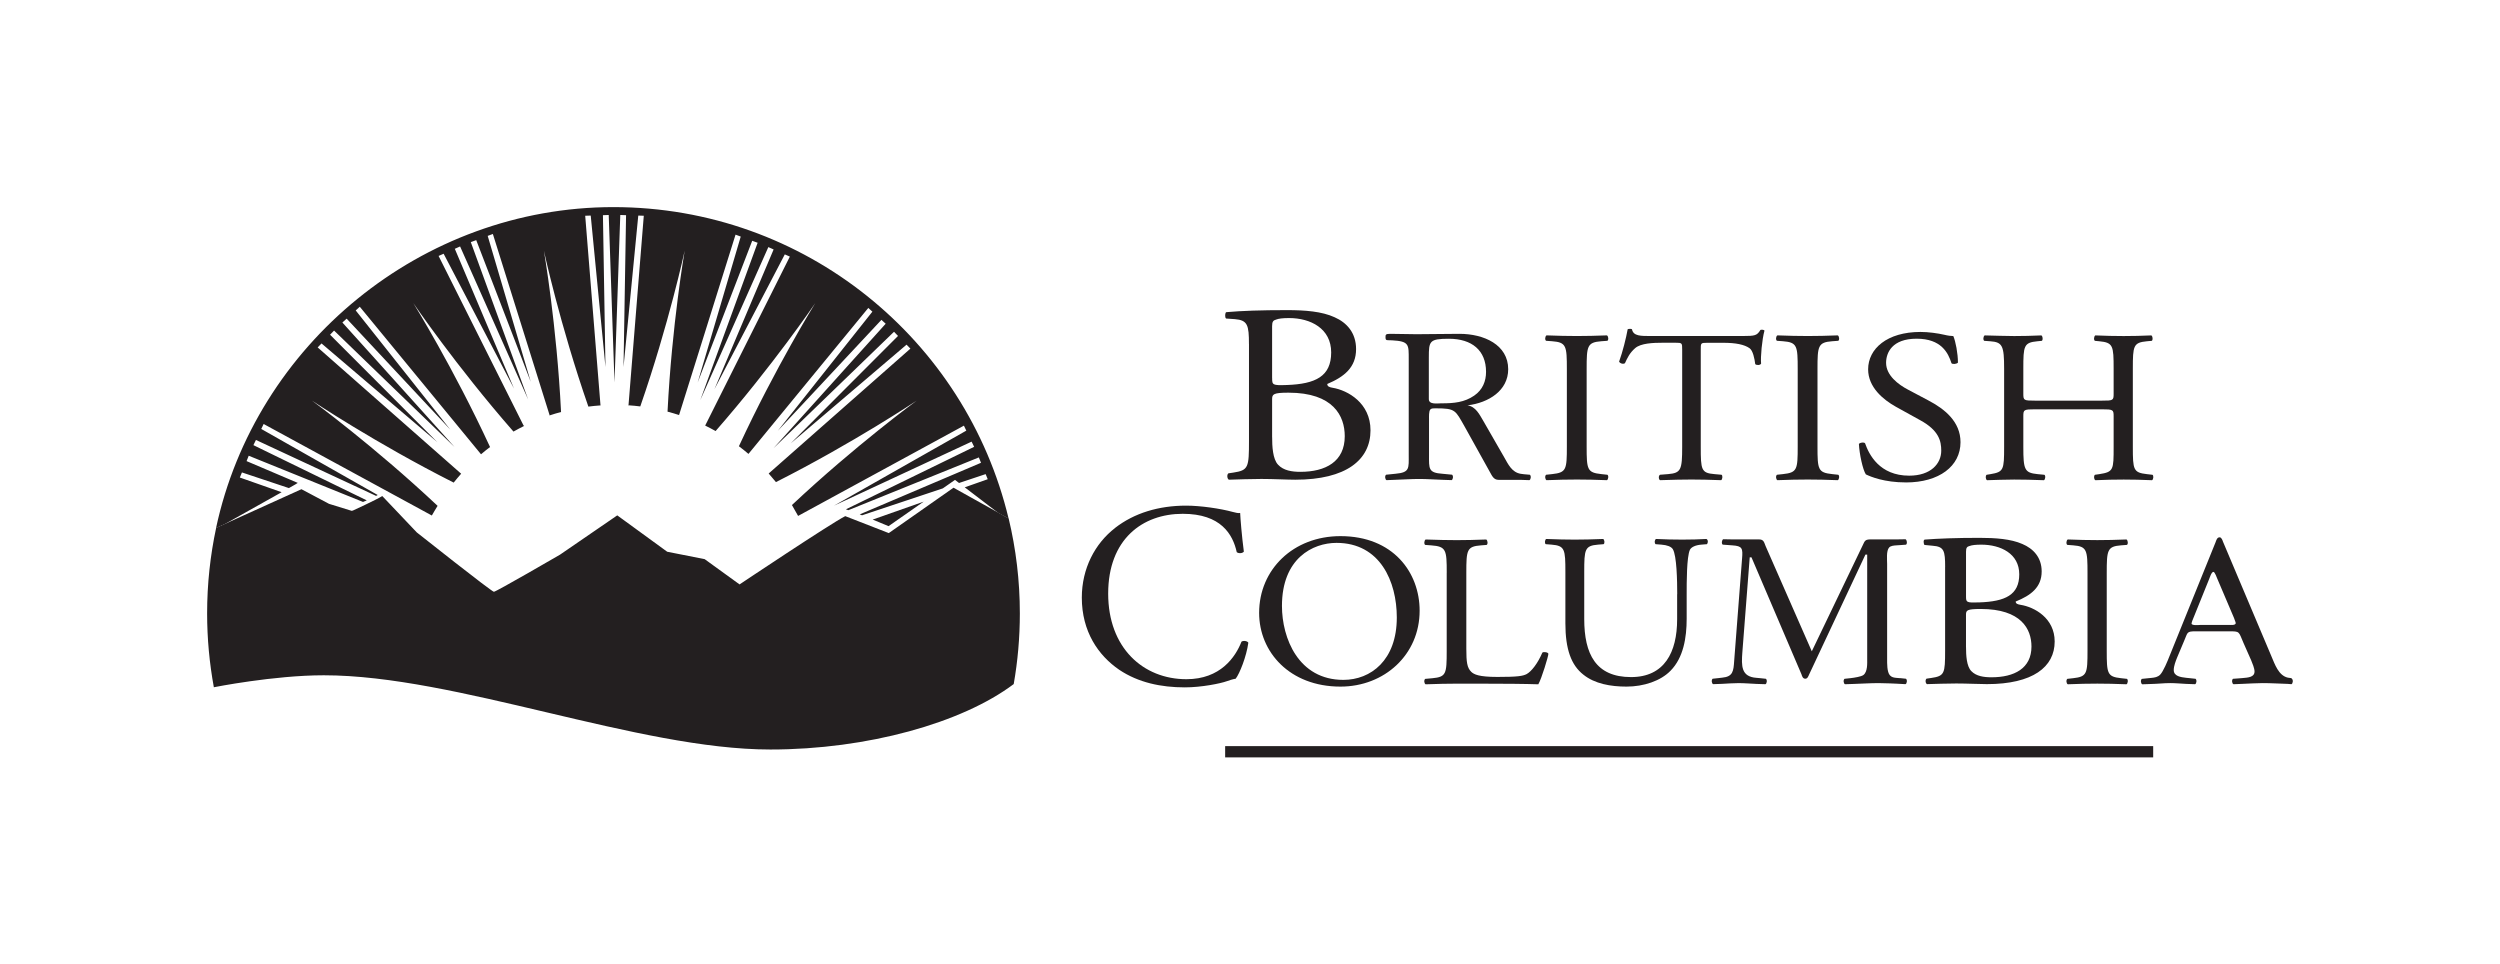 <?xml version="1.0" encoding="UTF-8"?>
<svg id="BC_ID" data-name="BC ID" xmlns="http://www.w3.org/2000/svg" viewBox="0 0 847.65 327.01">
  <defs>
    <style>
      .cls-1 {
        fill: none;
      }

      .cls-2 {
        fill: #231f20;
      }
    </style>
  </defs>
  <g>
    <rect class="cls-2" x="415.4" y="252.98" width="314.66" height="3.82"/>
    <path class="cls-2" d="M423.47,116.64c0-6.39-.45-8.08-4.76-8.43l-3-.21c-.49-.39-.35-2.12,.1-2.16,5.17-.46,11.69-.69,20.6-.69,6.04,0,11.79,.43,16.1,2.42,4.12,1.81,7.28,5.26,7.28,10.79,0,6.22-4.03,9.41-9.77,11.83,0,.86,.77,1.12,1.82,1.29,5.17,.86,12.84,5.18,12.84,14.42,0,10.01-8.24,16.75-25.49,16.75-2.78,0-7.47-.26-11.5-.26s-7.47,.17-11.02,.26c-.57-.26-.77-1.64-.19-2.16l1.73-.26c5.08-.78,5.27-1.73,5.27-10.79v-32.8Zm7.86,11.48c0,2.42,.1,2.59,4.98,2.42,9.77-.35,15.04-2.94,15.04-11.05s-7-11.65-14.28-11.65c-2.11,0-3.55,.17-4.41,.52-.96,.26-1.34,.69-1.34,2.24v17.52Zm0,20.03c0,3.11,.19,7.51,2.01,9.41,1.82,1.98,4.7,2.42,7.57,2.42,8.53,0,15.04-3.45,15.04-12.08,0-6.82-3.83-14.76-19.07-14.76-5.17,0-5.56,.52-5.56,2.24v12.77Z"/>
    <path class="cls-2" d="M531.26,125.14c0-7.82-.16-9.07-4.99-9.44l-2.05-.15c-.49-.29-.33-1.62,.16-1.84,4.09,.15,6.87,.22,10.31,.22s6.06-.07,10.15-.22c.49,.22,.65,1.55,.16,1.84l-2.04,.15c-4.83,.37-4.99,1.62-4.99,9.44v26.25c0,7.82,.16,8.85,4.99,9.36l2.04,.22c.49,.29,.33,1.62-.16,1.84-4.09-.15-6.87-.22-10.15-.22-3.44,0-6.22,.07-10.31,.22-.49-.22-.66-1.4-.16-1.84l2.05-.22c4.83-.52,4.99-1.55,4.99-9.36v-26.25Z"/>
    <path class="cls-2" d="M576.66,151.53c0,7.74,.15,8.85,4.6,9.22l2.45,.22c.46,.29,.31,1.62-.15,1.84-4.37-.15-6.98-.22-10.05-.22s-5.75,.07-10.66,.22c-.46-.22-.62-1.47,0-1.84l2.76-.22c4.37-.37,4.75-1.48,4.75-9.22v-32.96c0-2.28,0-2.36-2.3-2.36h-4.22c-3.3,0-7.51,.15-9.43,1.84-1.84,1.62-2.61,3.24-3.45,5.09-.62,.44-1.69,.07-1.99-.52,1.22-3.32,2.38-8.04,2.91-10.98,.23-.15,1.23-.22,1.46,0,.46,2.36,2.99,2.29,6.52,2.29h31.05c4.14,0,4.83-.15,5.98-2.06,.38-.15,1.23-.07,1.38,.22-.84,3.02-1.38,9-1.15,11.21-.31,.59-1.61,.59-1.99,.15-.23-1.84-.77-4.57-1.92-5.38-1.76-1.25-4.68-1.84-8.89-1.84h-5.44c-2.3,0-2.22,.07-2.22,2.51v32.81Z"/>
    <path class="cls-2" d="M609.53,125.14c0-7.82-.16-9.07-4.99-9.44l-2.05-.15c-.49-.29-.33-1.62,.16-1.84,4.09,.15,6.87,.22,10.31,.22s6.05-.07,10.15-.22c.49,.22,.66,1.55,.17,1.84l-2.05,.15c-4.83,.37-4.99,1.62-4.99,9.44v26.25c0,7.82,.16,8.85,4.99,9.36l2.05,.22c.49,.29,.33,1.62-.17,1.84-4.09-.15-6.87-.22-10.15-.22-3.44,0-6.22,.07-10.31,.22-.49-.22-.65-1.4-.16-1.84l2.05-.22c4.83-.52,4.99-1.55,4.99-9.36v-26.25Z"/>
    <path class="cls-2" d="M646.2,163.57c-7.31,0-11.92-1.92-13.57-2.73-1.04-1.62-2.18-6.86-2.35-10.32,.44-.52,1.74-.66,2.09-.22,1.31,3.76,4.87,10.98,14.96,10.98,7.31,0,10.87-4.05,10.87-8.48,0-3.24-.78-6.86-7.13-10.32l-8.26-4.57c-4.35-2.43-9.4-6.64-9.4-12.68,0-7,6.44-12.68,17.75-12.68,2.7,0,5.83,.44,8.09,.96,1.13,.29,2.35,.44,3.04,.44,.78,1.77,1.57,5.9,1.57,9-.35,.44-1.74,.66-2.18,.22-1.13-3.54-3.48-8.33-11.83-8.33s-10.35,4.79-10.35,8.18c0,4.28,4.18,7.38,7.39,9.07l6.96,3.69c5.48,2.88,10.88,7.15,10.88,14.16,0,8.11-7.22,13.64-18.53,13.64Z"/>
    <path class="cls-2" d="M689.99,138.78c-3.81,0-3.96,.15-3.96,2.36v10.4c0,7.74,.4,8.77,4.84,9.22l2.3,.22c.48,.29,.32,1.62-.16,1.84-4.28-.15-6.98-.22-10.08-.22-3.41,0-6.11,.15-9.2,.22-.47-.22-.63-1.4-.16-1.84l1.35-.22c4.45-.74,4.6-1.48,4.6-9.22v-26.54c0-7.74-.55-8.99-4.68-9.29l-2.06-.15c-.48-.29-.32-1.62,.16-1.84,3.89,.07,6.58,.22,10,.22,3.1,0,5.79-.07,9.2-.22,.48,.22,.63,1.55,.16,1.84l-1.51,.15c-4.6,.44-4.76,1.55-4.76,9.29v8.48c0,2.28,.16,2.36,3.96,2.36h22.69c3.81,0,3.97-.07,3.97-2.36v-8.48c0-7.74-.16-8.85-4.84-9.29l-1.51-.15c-.48-.29-.32-1.62,.16-1.84,3.65,.15,6.35,.22,9.6,.22s5.79-.07,9.36-.22c.48,.22,.63,1.55,.16,1.84l-1.66,.15c-4.6,.44-4.76,1.55-4.76,9.29v26.54c0,7.74,.16,8.7,4.76,9.22l1.9,.22c.47,.29,.32,1.62-.16,1.84-3.81-.15-6.51-.22-9.6-.22-3.25,0-6.11,.07-9.6,.22-.48-.22-.63-1.4-.16-1.84l1.51-.22c4.84-.74,4.84-1.48,4.84-9.22v-10.4c0-2.21-.16-2.36-3.97-2.36h-22.69Z"/>
    <path class="cls-2" d="M378.06,179.01c6.52-5.07,14.83-7.57,24.12-7.57,4.82,0,11.61,.98,15.81,2.14,1.07,.27,1.7,.45,2.5,.36,.09,2.05,.54,7.65,1.25,13.09-.45,.62-1.79,.71-2.41,.18-1.34-6.05-5.36-13-18.31-13-13.67,0-25.28,8.64-25.28,27.06s11.88,29.02,26.53,29.02c11.52,0,16.62-7.48,18.67-12.73,.63-.44,1.97-.27,2.32,.36-.62,4.63-2.95,10.5-4.29,12.2-1.07,.18-2.14,.53-3.13,.89-1.97,.71-8.4,2.05-14.11,2.05-8.04,0-15.72-1.6-22.24-5.96-7.15-4.9-12.69-12.99-12.69-24.48,0-9.88,4.47-18.34,11.26-23.59Z"/>
    <path class="cls-2" d="M426.92,207.81c0-14.75,11.61-26.03,27.56-26.03,17.88,0,26.86,12.31,26.86,25.29,0,14.89-11.92,25.73-26.86,25.73-17.19,0-27.56-11.72-27.56-25Zm46.68,1.55c0-12.17-5.65-25.29-20.44-25.29-8.05,0-18.5,5.24-18.5,21.38,0,10.91,5.57,25.07,20.82,25.07,9.29,0,18.12-6.64,18.12-21.16Z"/>
    <path class="cls-2" d="M568.68,201.47c0-4.57-.16-13.05-1.49-15.26-.55-.89-1.95-1.4-3.91-1.55l-1.95-.15c-.47-.52-.31-1.47,.15-1.77,2.97,.15,5.86,.22,8.91,.22,3.28,0,5.39-.08,8.21-.22,.62,.37,.55,1.33,.16,1.77l-1.88,.15c-1.95,.15-3.44,.81-3.91,1.77-1.09,2.43-1.09,10.91-1.09,15.04v8.33c0,6.42-1.1,13.2-5.47,17.62-3.36,3.47-9.14,5.38-14.93,5.38-5.39,0-10.79-.96-14.62-4.05-4.14-3.24-6.1-8.63-6.1-17.4v-17.4c0-7.67-.16-8.92-4.69-9.29l-1.96-.15c-.47-.29-.31-1.55,.15-1.77,3.91,.15,6.57,.22,9.69,.22s5.78-.08,9.61-.22c.47,.22,.63,1.47,.16,1.77l-1.88,.15c-4.53,.37-4.69,1.62-4.69,9.29v15.93c0,11.87,3.91,19.69,15.87,19.69,11.33,0,15.63-8.41,15.63-19.61v-8.48Z"/>
    <path class="cls-2" d="M659.52,192.26c0-5.51-.35-6.93-4.23-7.22l-2.77-.27c-.31-.28-.48-1.78,.09-1.82,4.67-.35,10.54-.59,18.57-.59,5.44,0,10.62,.37,14.51,2.08,3.71,1.57,6.56,4.54,6.56,9.31,0,5.36-3.63,8.12-8.81,10.2,0,.75,.69,.97,1.64,1.12,4.67,.74,11.58,4.47,11.58,12.44,0,8.64-7.43,14.45-22.98,14.45-2.5,0-6.74-.22-10.37-.22s-6.74,.15-9.93,.22c-.52-.22-.69-1.41-.17-1.86l1.55-.22c4.58-.67,4.75-1.49,4.75-9.31v-28.3Zm7.08,9.9c0,2.09,.09,2.24,4.49,2.09,8.81-.3,13.56-2.53,13.56-9.53s-6.3-10.05-12.87-10.05c-1.9,0-3.2,.15-3.97,.45-.87,.22-1.21,.59-1.21,1.94v15.12Zm0,17.28c0,2.68,.17,6.48,1.81,8.12,1.64,1.71,4.23,2.08,6.82,2.08,7.69,0,13.56-2.98,13.56-10.43,0-5.88-3.45-12.73-17.19-12.73-4.67,0-5.01,.44-5.01,1.94v11.02Z"/>
    <path class="cls-2" d="M518.75,160.97l-2.05-.18c-.41-.04-.78-.1-1.13-.15-2.99-.53-4.19-3.2-5.6-5.67l-7.08-12.32c-1.22-2.05-2.53-4.82-5.33-5.21,7.25-.87,13.81-5.06,13.81-12.24,0-8.3-8.21-12.01-16.52-12.01-4.98,0-9.52,.13-14.59,.13-2.79,0-6.12-.13-8.92-.13-1.55,0-1.57,.32-1.57,1.18,0,1.28,.54,.92,2.19,1.02,5.9,.33,5.68,1.43,5.68,6.49v32.31c0,4.62,.4,6-4.46,6.44,0,0-.74,.08-1.17,.12l-2.06,.21c-.49,.44-.33,1.62,.16,1.84,1.09-.04,3.03-.12,3.03-.12,2.69-.08,5.38-.28,8.06-.28s5.29,.21,7.95,.29h0c.94,.03,1.94,.07,3.03,.1,.49-.22,.66-1.4,.16-1.84l-2.07-.2c-.42-.05-1.15-.11-1.15-.11-4.9-.33-4.6-1.71-4.6-6.46v-12.17c0-.71-.09-2.61,.44-3.16,.44-.48,1.22-.4,1.92-.4,6.64,0,6.55,.63,9.7,6.16l8.56,15.4c.7,1.19,1.22,2.69,2.97,2.69h7.44c.94,.03,1.92,.06,3.01,.1,.49-.22,.65-1.4,.16-1.84Zm-29.83-24.23c-1.49,0-4.46,.55-4.46-1.42v-14.14c0-5.53,.18-6.32,6.82-6.32,7.78,0,12.58,3.95,12.58,11.22,0,3.16-1.14,6.08-4.02,8.06-3.32,2.29-6.9,2.61-10.92,2.61Z"/>
    <g>
      <path class="cls-2" d="M490.53,194.2c0-7.74-.16-8.92-5.27-9.29l-2.03-.15c-.49-.3-.32-1.62,.16-1.84,4.54,.15,7.3,.22,10.54,.22s5.92-.07,9.98-.22c.49,.22,.65,1.55,.16,1.84l-1.95,.15c-4.78,.37-4.95,1.55-4.95,9.29v25.66c0,4.64,.24,6.56,1.7,7.96,.89,.81,2.43,1.7,8.84,1.7,6.89,0,8.6-.3,9.9-.96,1.62-.89,3.73-3.54,5.35-7.3,.49-.37,2.03-.07,2.03,.44,0,.81-2.27,8.33-3.41,10.32-4.13-.15-11.84-.22-20.2-.22h-7.46c-3.41,0-6,.07-10.54,.22-.49-.22-.65-1.4-.16-1.84l2.43-.22c4.7-.44,4.87-1.48,4.87-9.22v-26.54Z"/>
      <path class="cls-2" d="M707.79,194.34c0-7.81-.16-9.07-4.86-9.44l-1.99-.15c-.48-.3-.32-1.62,.16-1.84,3.98,.15,6.69,.22,10.03,.22s5.89-.07,9.87-.22c.48,.22,.64,1.55,.16,1.84l-1.99,.15c-4.7,.37-4.86,1.62-4.86,9.44v26.25c0,7.82,.16,8.85,4.86,9.36l1.99,.22c.48,.3,.32,1.62-.16,1.84-3.98-.15-6.69-.22-9.87-.22-3.35,0-6.05,.07-10.03,.22-.48-.22-.64-1.4-.16-1.84l1.99-.22c4.7-.52,4.86-1.55,4.86-9.36v-26.25Z"/>
      <path class="cls-2" d="M644.16,229.94c-.41-.04-1.17-.1-1.17-.1-.84-.08-1.59-.2-2.19-.86-1.03-1.1-.95-4.23-.95-5.48v-32.31c0-1.41-.34-4.46,.69-5.56,.52-.58,1.59-.67,2.55-.73h0c.58-.05,.6-.05,1.11-.07l2.05-.15c.49-.3,.33-1.62-.16-1.84-1.09,.04-2.09,.02-3.03,.05h0s-8.7,0-8.7,0c-.95,0-1.81,0-2.32,1.02l-17.73,36.92-15.66-35.67c-.52-1.25-.6-2.27-2.24-2.27h-9.05c-.94-.03-1.98-.02-3.08-.06-.49,.22-.66,1.55-.16,1.84l2.05,.15c.42,.03,1.19,.09,1.19,.09,3.4,.22,3.61,.98,3.3,4.55l-2.67,34.65c-.23,3.48-.42,5.32-4.07,5.66,0,0-.77,.1-1.19,.14l-2.04,.22c-.49,.44-.33,1.62,.16,1.84,1.08-.04,3-.1,3-.1,1.85-.09,3.73-.25,5.61-.25,2.03,0,4.06,.19,6.1,.27h0c.94,.03,1.94,.07,3.03,.1,.49-.22,.66-1.4,.16-1.84l-2.04-.22c-.54-.04-1.14-.1-1.14-.1-5.26-.36-5.14-4.07-4.81-8.62l2.5-32.23h.6l16.95,39.66c.17,.55,.43,1.49,1.29,1.49,.78,0,1.03-.86,1.29-1.41l19.1-40.68h.6v35.44c0,1.41,.17,4.3-1.29,5.4-.76,.57-3.25,.91-3.25,.91-.34,.05-.7,.1-1.11,.15l-2.04,.22c-.49,.44-.33,1.62,.16,1.84,1.08-.04,2.99-.1,2.99-.1,2.77-.08,5.59-.28,8.41-.28,2.03,0,6,.19,6,.19,.95,.03,2.02,.13,3.12,.17,.49-.22,.66-1.4,.16-1.84l-2.05-.22Z"/>
      <path class="cls-2" d="M777.13,230.14l-.28-.22c-.41-.04-.77-.09-1.11-.15-3.19-.71-4.43-4.55-5.61-7.29l-16.41-38.83c-.16-.47-.49-1.47-1.14-1.47-.89,0-1.14,1.08-1.38,1.7l-15.68,38.76c-.57,1.47-2.03,5.03-3.09,6.11-.81,.83-1.86,.99-2.99,1.1,0,0-.88,.08-1.31,.13l-1.93,.2c-.49,.44-.33,1.62,.16,1.84,1.09-.04,3.03-.11,3.03-.11,2.14-.03,4.29-.3,6.44-.3,1.81,0,3.61,.19,5.41,.27,0,0,1.94,.07,3.03,.11,.49-.22,.65-1.4,.16-1.84l-2.05-.22c-.41-.04-1.11-.11-1.11-.11-1.89-.21-4.24-.55-4.24-2.62,0-1.39,.65-3.02,1.14-4.25l2.44-5.8c1.22-2.78,.73-3.1,3.98-3.1h11.05c3.9,0,3.33,0,5.04,3.95l2.6,5.88c.41,1.01,1.14,2.71,1.14,3.79,0,1.94-2.12,2.07-4.11,2.24,0,0-.66,.06-1.23,.1l-1.97,.14c-.49,.44-.33,1.62,.17,1.84,1.09-.04,3.03-.12,3.03-.12,2.31-.08,4.64-.26,6.87-.26,2.85,0,5.69,.19,8.54,.27h0c.93,.03,.14,.06,1.22,.1,.49-.22,.65-1.4,.16-1.84Zm-21.49-18.25h-9.57c-.33,0-3,.31-3-.47,0-.24,.17-.7,.25-.94l5.75-14.23c.17-.39,.75-2.35,1.41-2.35,.5,0,1.17,2.03,1.33,2.35l5.66,13.29c0,.16,.58,1.41,.58,1.72,0,.86-1.91,.62-2.41,.62Z"/>
    </g>
    <rect class="cls-1" width="847.65" height="327.01"/>
  </g>
  <g>
    <polygon class="cls-2" points="295.89 176.17 301.27 178.4 313.19 170.08 295.89 176.17"/>
    <path class="cls-2" d="M95.46,166.88l-14.14-4.97,.71-1.73,15.92,5.31,.07-.04,2.1-1.19,.84-.53-17.36-7.39,.73-1.82,38.75,15.67,1.28-.53-38.44-18.73,.86-1.76,40.73,18.96,.56-.29-39.49-22.4,.81-1.68,57.03,31.03c.47-.86,1.44-2.44,1.95-3.28-21.68-20.39-42.61-35.69-42.61-35.69,0,0,21.52,14.41,48.07,27.81,.88-1.09,1.6-1.97,2.53-3.01l-48.65-42.83,1.31-1.34,39.27,33.47-36.38-36.43,1.36-1.41,40.84,39.47-38.02-42.2,1.45-1.31,35.14,37.63-32.07-40.41,1.38-1.26,41.11,50.03c1.06-.92,1.95-1.61,3.06-2.46-12.44-26.91-26.02-48.8-26.02-48.8,0,0,14.46,21.28,33.96,43.56,1.19-.67,2.4-1.31,3.63-1.92l-.21-.13-28.81-57.5,1.71-.75,23.87,45.74-20.08-47.41,1.79-.8,23.08,51.9-19.45-53.37,1.84-.67,18.49,48.05-14.6-49.49,1.75-.65,19.22,61.38-.04,.16,.05-.02c1.28-.43,2.58-.81,3.89-1.16-1.46-29.48-5.82-54.7-5.82-54.7,0,0,5.4,25,15.08,52.87,1.35-.17,2.71-.31,4.07-.4l-.04-.06h.17l-.1-.14-5.17-64.11,1.87-.06,5,51.35-.86-51.48,1.96-.07,1.96,56.77,1.96-56.77,1.96,.07-.86,51.48,5-51.35,1.87,.06-5.17,64.11-.1,.14h.03v.02s.07,0,.07,0c1.34,.08,2.66,.22,3.98,.38,9.67-27.84,15.06-52.8,15.06-52.8,0,0-4.35,25.14-5.82,54.57,1.32,.35,2.63,.73,3.91,1.15l19.15-61.16,1.76,.65-14.6,49.48,18.49-48.05,1.84,.67-19.45,53.37,23.08-51.9,1.79,.8-20.08,47.41,23.87-45.74,1.71,.75-28.71,57.3,.05,.02c1.18,.58,2.34,1.19,3.49,1.83,19.42-22.21,33.79-43.37,33.79-43.37,0,0-13.49,21.74-25.89,48.52,1.11,.84,2.19,1.7,3.24,2.6l40.63-49.49,1.39,1.26-32.08,40.41,35.14-37.63,1.45,1.31-38.02,42.2,40.84-39.47,1.36,1.41-36.38,36.43,39.27-33.47,1.31,1.34-48.06,42.35,.03,.03c.84,.94,1.65,1.9,2.44,2.88,26.39-13.34,47.71-27.62,47.71-27.62,0,0-20.72,15.16-42.29,35.4,.59,.99,1.55,2.67,2.09,3.69l56.22-30.61,.81,1.69-44.88,25.45,46.68-21.72,.86,1.76-43.48,21.19,.83,.29,44.24-17.89,.74,1.82-41.12,17.49,.77,.32,27.4-9.13,4.13-2.88,1.37,1.05,9.02-3.01,.71,1.73-7.8,2.75,11.27,8.6,3.61,2.01c-14.49-60.58-68.98-105.62-134-105.62s-121.42,46.63-134.73,108.82c.17-.08,.34-.16,.51-.24l1.65-.75,1.01-.47,19.01-10.66Z"/>
  </g>
  <path class="cls-2" d="M72.5,233.02s20.32-4.06,37.29-4.06c44.7,0,106.54,25.17,151.41,25.17,32.91,0,65.02-9.03,82.51-22.19,1.37-7.79,2.08-15.8,2.08-23.98,0-11.08-1.32-21.85-3.79-32.17l-18.7-10.43-21.95,15.39-14.76-5.75c-5,2.53-35.83,23.15-35.83,23.15l-11.84-8.57-12.7-2.51-16.93-12.33-19.42,13.33s-21.67,12.58-22.41,12.58-26.14-20.13-26.14-20.13l-11.7-12.33c-1.99,1.26-9.95,4.91-9.95,4.91l-.41,.11-7.7-2.38-9.35-4.96-28.41,12.88c-.17,.08-.34,.16-.51,.24-2,9.34-3.06,19.03-3.06,28.96,0,8.56,.79,16.93,2.28,25.06Z"/>
</svg>